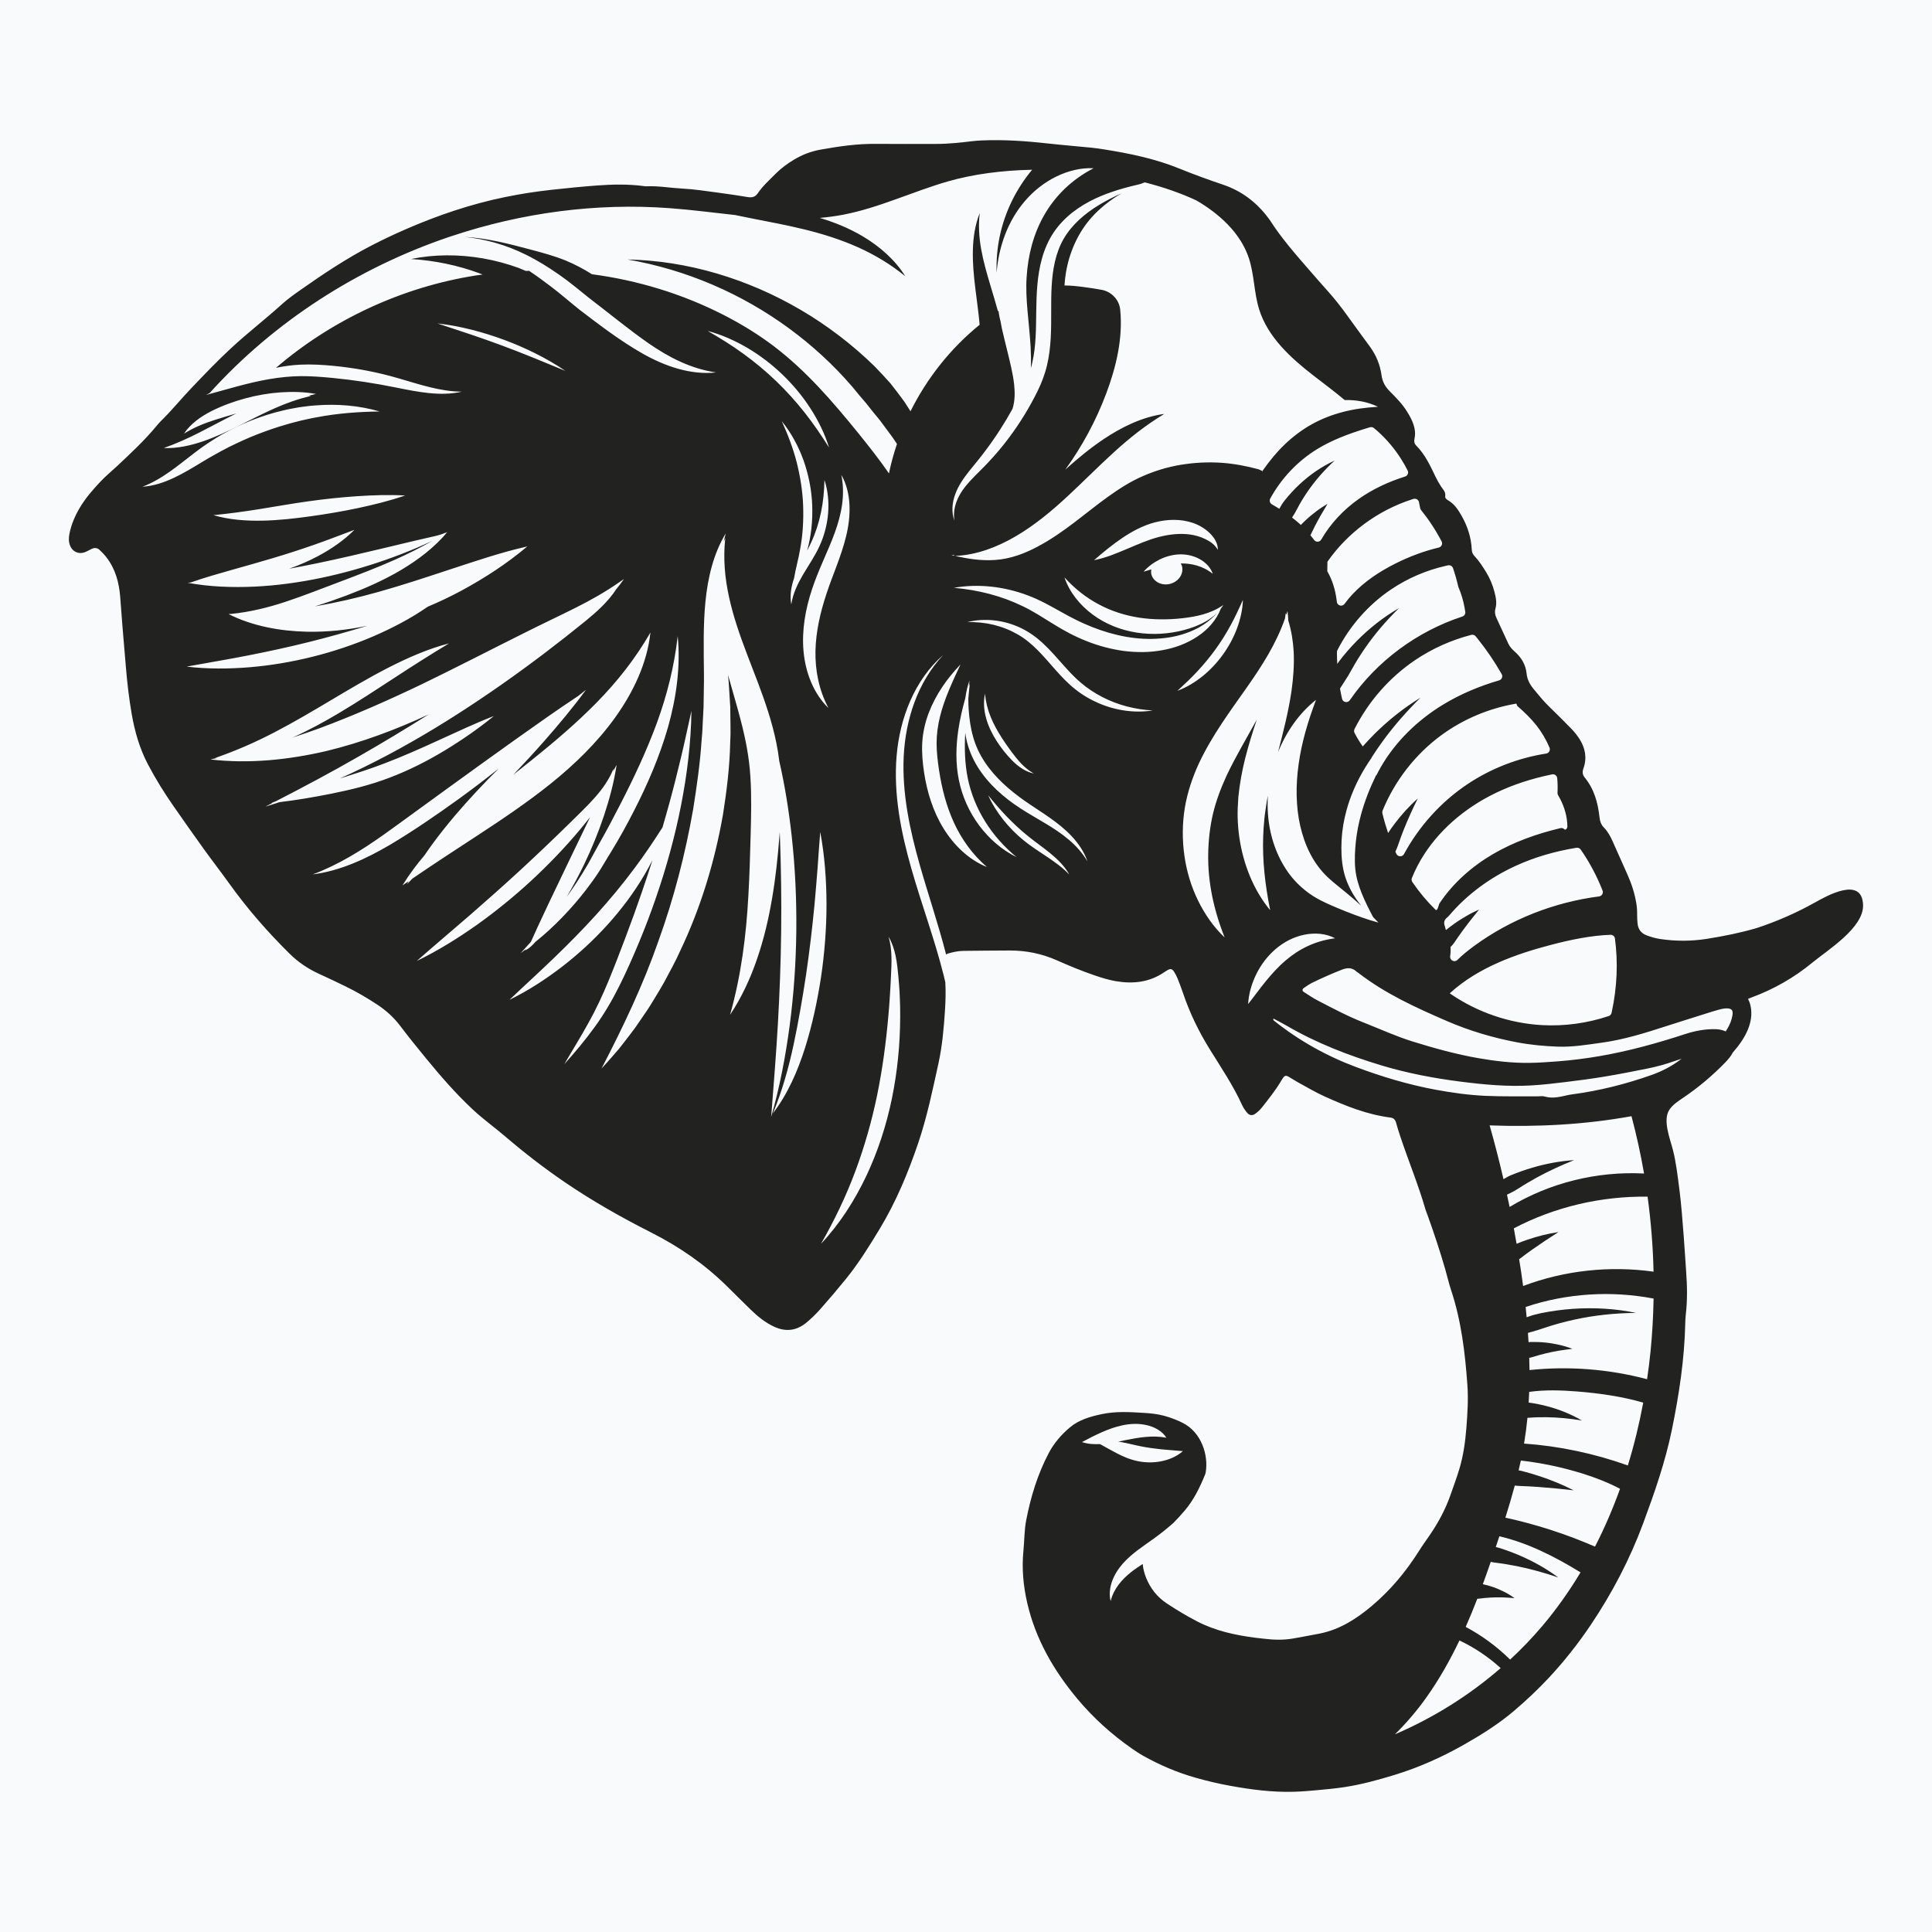 <svg version="1.1" xmlns="http://www.w3.org/2000/svg" xmlns:xlink="http://www.w3.org/1999/xlink" x="0px" y="0px"
	 viewBox="0 0 500 500" style="enable-background:new 0 0 500 500;" xml:space="preserve">
<g id="BACKGROUND">
	<rect style="fill:#F9FAFB;" width="500" height="500"/>
</g>
<g id="OBJECTS">
	<path style="fill:#222220;" d="M469.667,233.587c-4.854,2.712-9.882,4.9-15.084,6.608c-4.2,1.228-8.487,2.086-12.817,2.773
		c-4.05,0.642-8.085,0.647-12.138,0.044c-1.196-0.178-2.326-0.516-3.449-0.93c-1.521-0.561-2.28-1.665-2.397-3.245
		c-0.053-0.715-0.111-1.434-0.094-2.149c0.048-2.017-0.343-3.959-0.87-5.891c-0.464-1.7-1.132-3.319-1.838-4.923
		c-1.188-2.699-2.401-5.388-3.604-8.08c-0.588-1.317-1.259-2.589-2.283-3.624c-0.774-0.783-1.036-1.694-1.156-2.779
		c-0.408-3.693-1.394-7.209-3.802-10.157c-0.643-0.788-0.648-1.5-0.325-2.419c0.939-2.666,0.46-5.201-1.021-7.542
		c-0.592-0.936-1.302-1.82-2.072-2.618c-1.881-1.95-3.811-3.855-5.757-5.742c-1.494-1.448-2.797-3.057-4.111-4.659
		c-0.93-1.134-1.609-2.412-1.754-3.87c-0.234-2.368-1.346-4.209-3.085-5.751c-0.657-0.583-1.267-1.229-1.645-2.035
		c-1.049-2.236-2.078-4.482-3.108-6.727c-0.342-0.746-0.472-1.526-0.243-2.33c0.411-1.442,0.143-2.841-0.215-4.244
		c-0.477-1.868-1.197-3.632-2.214-5.271c-0.883-1.423-1.78-2.837-2.94-4.062c-0.446-0.47-0.717-0.975-0.75-1.685
		c-0.143-3.158-1.094-6.099-2.656-8.832c-0.871-1.525-1.83-2.997-3.411-3.927c-0.408-0.24-0.886-0.577-0.804-1.101
		c0.175-1.113-0.575-1.75-1.094-2.537c-0.524-0.796-0.998-1.632-1.409-2.492c-1.378-2.879-2.71-5.781-5.012-8.086
		c-0.497-0.498-0.591-1.082-0.438-1.761c0.406-1.805-0.082-3.481-0.838-5.095c-0.303-0.647-0.683-1.261-1.056-1.872
		c-1.216-1.991-2.841-3.644-4.477-5.278c-1.167-1.165-1.924-2.449-2.149-4.14c-0.363-2.722-1.394-5.226-3.026-7.461
		c-1.974-2.704-3.965-5.397-5.915-8.118c-1.581-2.205-3.262-4.324-5.073-6.345c-1.595-1.781-3.166-3.583-4.733-5.387
		c-3.608-4.152-7.239-8.285-10.203-12.944c-0.128-0.201-0.287-0.382-0.431-0.573c-3.007-3.99-6.796-6.882-11.567-8.507
		c-3.771-1.285-7.529-2.628-11.215-4.134c-6.323-2.583-12.934-3.961-19.635-5.02c-1.023-0.162-2.047-0.323-3.077-0.426
		c-3.802-0.379-7.612-0.685-11.409-1.107c-5.709-0.635-11.424-1.04-17.171-0.79c-0.795,0.035-1.591,0.089-2.381,0.183
		c-3.164,0.378-6.328,0.726-9.521,0.722c-5.182-0.007-10.365,0.041-15.547-0.015c-4.809-0.053-9.528,0.639-14.238,1.48
		c-2.46,0.439-4.762,1.305-6.902,2.589c-1.714,1.028-3.324,2.207-4.736,3.626c-1.628,1.637-3.362,3.183-4.672,5.111
		c-0.612,0.902-1.441,1.143-2.495,0.973c-2.594-0.417-5.191-0.82-7.796-1.161c-3.078-0.403-6.158-0.892-9.252-1.051
		c-3.101-0.16-6.175-0.732-9.293-0.588c-0.315,0.014-0.635-0.053-0.951-0.093c-3.893-0.49-7.809-0.407-11.695-0.123
		c-3.964,0.289-7.926,0.691-11.883,1.125c-4.047,0.444-8.052,1.066-12.028,1.881c-8.856,1.815-17.374,4.711-25.654,8.306
		c-2.996,1.301-5.954,2.702-8.856,4.2c-6.459,3.333-12.496,7.36-18.433,11.534c-1.629,1.145-3.269,2.304-4.741,3.637
		c-4.253,3.85-8.796,7.355-13.021,11.248c-3.7,3.41-7.157,7.043-10.616,10.669c-2.636,2.764-5.042,5.752-7.789,8.423
		c-0.399,0.388-0.756,0.821-1.112,1.25c-3.112,3.754-6.673,7.066-10.219,10.393c-1.394,1.308-2.89,2.518-4.198,3.906
		c-2.022,2.144-3.97,4.364-5.472,6.927c-1.218,2.079-2.144,4.269-2.623,6.64c-0.209,1.035-0.231,2.06,0.159,3.061
		c0.595,1.527,2.13,2.289,3.678,1.762c0.673-0.229,1.294-0.609,1.94-0.919c0.723-0.346,1.43-0.272,2.003,0.26
		c0.639,0.593,1.249,1.232,1.783,1.92c2.332,3.007,3.276,6.511,3.572,10.233c0.208,2.621,0.392,5.243,0.605,7.863
		c0.272,3.335,0.572,6.667,0.843,10.001c0.342,4.212,0.823,8.405,1.551,12.569c0.787,4.505,2.05,8.875,4.179,12.92
		c1.967,3.736,4.192,7.338,6.613,10.806c2.6,3.726,5.208,7.447,7.862,11.135c2.141,2.975,4.397,5.868,6.53,8.849
		c4.698,6.569,9.99,12.625,15.733,18.287c2.227,2.196,4.817,3.913,7.683,5.209c2.251,1.018,4.479,2.09,6.701,3.17
		c2.871,1.397,5.624,3.005,8.287,4.767c2.278,1.507,4.259,3.311,5.918,5.51c2.159,2.863,4.422,5.649,6.697,8.421
		c3.795,4.623,7.712,9.136,12.097,13.222c2.688,2.504,5.678,4.64,8.462,7.023c4.972,4.257,10.146,8.239,15.56,11.917
		c7.069,4.802,14.488,8.99,22.107,12.849c7.155,3.624,13.71,8.12,19.453,13.751c2.106,2.066,4.184,4.16,6.301,6.214
		c1.837,1.782,3.793,3.391,6.167,4.46c3.013,1.357,5.767,0.953,8.256-1.116c1.283-1.067,2.496-2.243,3.601-3.493
		c2.269-2.567,4.49-5.179,6.647-7.84c3.269-4.033,5.998-8.431,8.682-12.872c4.235-7.005,7.359-14.49,9.978-22.201
		c2.285-6.729,3.719-13.686,5.242-20.613c1.012-4.604,1.416-9.297,1.714-13.986c0.15-2.351,0.21-4.71,0.075-7.067
		c-0.132-0.564-0.255-1.131-0.397-1.694c-2.335-9.341-5.735-18.418-8.412-27.803c-2.662-9.349-4.627-19.175-3.8-29.056
		c0.416-4.919,1.565-9.785,3.543-14.294c1.975-4.498,4.819-8.647,8.501-11.83c-3.322,3.55-5.786,7.775-7.435,12.262
		c-1.655,4.49-2.537,9.232-2.769,13.985c-0.451,9.555,1.586,19.043,4.22,28.288c2.172,7.622,4.768,15.193,6.755,22.968
		c0.159-0.117,0.337-0.218,0.551-0.281c1.303-0.382,2.627-0.662,3.995-0.673c3.986-0.032,7.973-0.093,11.959-0.095
		c4.197-0.003,8.231,0.808,12.084,2.511c3.281,1.449,6.59,2.831,9.993,3.979c1.741,0.587,3.489,1.132,5.3,1.443
		c4.479,0.768,8.739,0.317,12.589-2.333c0.263-0.181,0.532-0.354,0.81-0.508c0.834-0.463,1.227-0.373,1.768,0.493
		c0.336,0.537,0.635,1.109,0.869,1.697c0.502,1.258,0.985,2.525,1.418,3.809c1.716,5.086,4.048,9.872,6.87,14.433
		c2.934,4.743,6.071,9.368,8.391,14.47c0.325,0.715,0.793,1.385,1.296,1.992c0.595,0.718,1.367,0.814,2.129,0.255
		c0.635-0.466,1.242-1.015,1.726-1.633c1.67-2.134,3.375-4.246,4.782-6.572c0.165-0.273,0.32-0.552,0.496-0.818
		c0.605-0.911,0.846-0.987,1.732-0.483c0.762,0.434,1.486,0.934,2.256,1.353c2.311,1.255,4.575,2.618,6.967,3.696
		c5.456,2.459,11.005,4.69,17.013,5.45c0.827,0.104,1.245,0.571,1.458,1.35c0.316,1.152,0.678,2.293,1.053,3.428
		c2.104,6.355,4.689,12.544,6.545,18.986c0.154,0.535,0.389,1.046,0.577,1.571c1.633,4.581,3.182,9.19,4.526,13.865
		c0.529,1.838,0.954,3.709,1.554,5.522c2.629,7.936,3.598,16.151,4.193,24.431c0.269,3.747,0.033,7.481-0.263,11.22
		c-0.284,3.588-0.779,7.133-1.816,10.579c-0.666,2.212-1.476,4.381-2.233,6.565c-1.314,3.792-3.191,7.296-5.46,10.597
		c-0.948,1.38-1.929,2.74-2.822,4.155c-3.341,5.295-7.312,10.044-12.104,14.088c-4.005,3.38-8.334,6.162-13.579,7.199
		c-2.188,0.432-4.385,0.814-6.578,1.221c-2.613,0.485-5.232,0.413-7.855,0.092c-0.712-0.087-1.426-0.15-2.137-0.242
		c-5.243-0.675-10.371-1.786-15.107-4.243c-2.689-1.395-5.283-2.956-7.815-4.628c-2.492-1.645-4.244-3.873-5.346-6.58
		c-0.495-1.217-0.818-2.444-0.902-3.641c-1.031,0.666-2.037,1.336-2.968,2.068c-2.366,1.891-4.499,4.218-5.335,7.523
		c-0.447-1.657-0.218-3.518,0.397-5.194c0.625-1.685,1.616-3.224,2.809-4.562c2.393-2.672,5.327-4.5,7.883-6.349
		c1.767-1.273,3.481-2.64,5.123-4.084c1.024-1.027,1.999-2.102,2.939-3.202c2.339-2.738,3.919-5.984,5.28-9.316
		c0.09-0.219,0.144-0.458,0.183-0.693c0.7-4.22-1.003-10.262-6.055-12.755c-1.505-0.743-3.06-1.336-4.683-1.782
		c-1.783-0.49-3.619-0.66-5.434-0.771c-3.575-0.218-7.17-0.423-10.723,0.329c-2.986,0.632-5.927,1.458-8.3,3.468
		c-2.197,1.86-4.081,4.034-5.439,6.612c-2.885,5.481-4.668,11.334-5.838,17.391c-0.5,2.591-0.45,5.234-0.709,7.843
		c-0.456,4.587-0.052,9.077,0.971,13.526c2.177,9.461,6.925,17.626,13.089,24.972c4.056,4.834,8.746,9.059,13.934,12.691
		c0.978,0.685,1.975,1.354,3.016,1.936c4.259,2.383,8.716,4.288,13.419,5.632c2.993,0.855,6.013,1.566,9.073,2.123
		c5.419,0.987,10.867,1.697,16.389,1.546c2.068-0.057,4.136-0.232,6.197-0.421c2.3-0.21,4.604-0.423,6.886-0.768
		c4.423-0.669,8.731-1.85,13.002-3.153c6.278-1.916,12.247-4.576,17.948-7.806c4.58-2.595,9.049-5.39,13.067-8.817
		c3.152-2.687,6.172-5.518,9.003-8.557c3.978-4.27,7.578-8.833,10.828-13.668c5.536-8.235,10.113-16.97,13.566-26.288
		c2.938-7.928,5.721-15.894,7.424-24.204c1.875-9.15,3.274-18.351,3.469-27.708c0.015-0.716,0.055-1.435,0.138-2.146
		c0.426-3.658,0.364-7.339,0.094-10.982c-0.229-3.094-0.391-6.199-0.638-9.293c-0.324-4.05-0.602-8.103-1.126-12.132
		c-0.442-3.396-0.817-6.803-1.656-10.138c-0.724-2.878-2.745-7.761-0.897-10.47c0.903-1.324,2.299-2.212,3.626-3.111
		c3.893-2.639,7.508-5.685,10.783-9.059c0.749-0.772,1.506-1.663,2.003-2.621c3.156-3.582,5.49-7.766,4.568-12.047
		c-0.15-0.696-0.38-1.287-0.67-1.797c0.3-0.123,0.599-0.246,0.896-0.373c5.759-2.111,11.052-5.132,15.855-9.094
		c3.891-3.209,13.255-8.968,13.037-14.87C481.889,226.618,472.636,231.928,469.667,233.587z M280.012,373.21
		c1.793-0.966,3.413-1.782,5.128-2.545c1.706-0.754,3.501-1.415,5.45-1.819c1.964-0.401,4.06-0.497,6.11-0.037
		c2.023,0.447,4.06,1.512,5.162,3.271c-2.009-0.368-3.706-0.353-5.411-0.199c-1.695,0.163-3.368,0.457-5.075,0.805
		c-0.648,0.131-1.311,0.267-1.983,0.399c0.188,0.028,0.376,0.056,0.559,0.086c1.927,0.333,3.666,0.826,5.339,1.142
		c1.692,0.336,3.404,0.573,5.182,0.76c1.784,0.191,3.61,0.289,5.661,0.478c-1.55,1.368-3.476,2.174-5.473,2.598
		c-2.003,0.421-4.103,0.413-6.127,0.01c-2.052-0.404-3.889-1.209-5.551-2.074c-1.455-0.756-2.805-1.543-4.316-2.355
		C283.131,373.808,281.541,373.723,280.012,373.21z M416.8,241.923c0.572-0.021,1.073,0.403,1.148,0.97
		c0.797,6.018,0.608,12.484-0.871,19.228c-0.085,0.387-0.371,0.709-0.748,0.835c-5.529,1.844-11.401,2.663-17.222,2.345
		c-8.434-0.46-16.717-3.3-23.686-8.067c-0.074-0.05-0.146-0.103-0.219-0.154c0.083-0.076,0.161-0.157,0.245-0.233
		c7.16-6.462,16.767-9.94,26.206-12.385C406.609,243.178,411.706,242.112,416.8,241.923z M407.984,219.403
		c0.426-0.069,0.859,0.112,1.105,0.466c2.213,3.186,4.139,6.749,5.659,10.621c0.264,0.673-0.192,1.406-0.909,1.499
		c-11.582,1.504-22.801,5.872-32.241,12.757c-1.55,1.13-3.065,2.34-4.431,3.685c-0.728,0.716-2.017,0.133-1.861-0.993
		c0.108-0.777,0.16-1.561,0.075-2.331c0.391-0.37,0.738-0.776,1.034-1.231c0.635-0.965,1.314-1.903,1.997-2.852
		c0.698-0.934,1.385-1.898,2.127-2.823l2.249-2.812c-1.111,0.49-2.204,1.033-3.251,1.65c-1.046,0.618-2.1,1.251-3.093,1.965
		c-0.77,0.534-1.511,1.111-2.243,1.699c-0.17-0.591-0.298-1.039-0.389-1.365c-0.186-0.66,0.045-1.361,0.583-1.786
		c0.222-0.176,0.435-0.367,0.574-0.532c4.667-5.537,10.702-9.93,17.305-12.949C397.262,221.791,402.566,220.281,407.984,219.403z
		 M403.003,201.375c0.118,1.264,0.146,2.536,0.077,3.804c-0.012,0.214,0.04,0.425,0.149,0.61c0.186,0.314,0.364,0.632,0.533,0.957
		c1.148,2.208,1.858,4.695,1.872,7.167c0.003,0.488-0.507,0.977-0.725,0.741c-0.275-0.298-0.693-0.422-1.088-0.329
		c-6.112,1.455-12.065,3.567-17.476,6.734c-5.448,3.189-10.327,7.504-13.811,12.737c-0.195,0.293-0.5,2.15-1.025,1.639
		c-2.234-2.176-4.237-4.582-5.995-7.167c-0.211-0.31-0.254-0.711-0.113-1.058c0.435-1.073,0.918-2.126,1.455-3.152
		c4.076-7.796,10.894-13.976,18.684-18.061c4.405-2.31,9.115-3.958,13.958-5.109c0.723-0.172,1.448-0.332,2.176-0.482
		C402.312,200.273,402.942,200.725,403.003,201.375z M392.035,182.16c0.131-0.023,0.263-0.049,0.394-0.071
		c0.086,0.203,0.162,0.411,0.246,0.615c1.794,1.549,3.501,3.187,4.966,5.045c1.376,1.746,2.501,3.679,3.369,5.724
		c0.287,0.677-0.139,1.433-0.865,1.547c-7.274,1.144-14.305,3.857-20.422,7.959c-6.813,4.567-12.46,10.835-16.363,18.046
		c-0.437,0.807-1.604,0.761-1.991-0.071c-0.087-0.188-0.164-0.381-0.249-0.571c0.25-0.499,0.509-1.07,0.699-1.666
		c0.449-1.357,0.959-2.698,1.485-4.044c1.071-2.683,2.282-5.346,3.612-8.016c-2.233,1.979-4.259,4.213-6.068,6.63
		c-0.564,0.744-1.093,1.514-1.611,2.295c-0.567-1.68-1.065-3.381-1.479-5.103c-0.056-0.233-0.038-0.48,0.053-0.702
		c3.16-7.719,8.463-14.559,15.186-19.499C378.607,186.157,385.184,183.382,392.035,182.16z M374.162,146.439
		c0.197-0.045,0.395-0.089,0.593-0.131c0.548-0.117,1.106,0.201,1.287,0.732c0.531,1.563,0.984,3.152,1.352,4.761
		c0.012,0.053,0.029,0.105,0.05,0.155c0.708,1.655,1.236,3.386,1.56,5.156c0.074,0.402,0.139,0.807,0.205,1.212
		c0.088,0.543-0.23,1.063-0.754,1.234c-11.695,3.829-22.143,11.529-29.129,21.66c-0.548,0.795-1.782,0.568-2.003-0.372
		c-0.208-0.882-0.379-1.772-0.534-2.666c0.145-0.2,0.28-0.405,0.404-0.616l0.89-1.393c0.613-0.915,1.177-1.854,1.7-2.826
		c1.066-1.932,2.238-3.816,3.51-5.647c2.534-3.672,5.486-7.1,8.761-10.307c-3.983,2.277-7.648,5.179-10.934,8.498
		c-1.639,1.665-3.178,3.441-4.606,5.313c-0.154,0.201-0.287,0.417-0.433,0.624c-0.053-1.012-0.079-2.026-0.083-3.039
		c-0.001-0.185,0.043-0.369,0.127-0.534c3.216-6.29,8.029-11.763,13.888-15.713C364.296,149.651,369.125,147.586,374.162,146.439z
		 M365.394,129.247c0.139-0.045,0.279-0.088,0.419-0.13c0.615-0.183,1.273,0.187,1.412,0.814c0.115,0.518,0.218,1.038,0.309,1.561
		c0.031,0.177,0.105,0.342,0.218,0.482c2.042,2.532,3.836,5.264,5.341,8.149c0.336,0.644-0.048,1.42-0.754,1.588
		c-3.885,0.923-7.664,2.353-11.232,4.147c-4.088,2.055-7.974,4.614-11.099,7.957c-0.731,0.782-1.417,1.611-2.049,2.478
		c-0.594,0.816-1.876,0.45-1.988-0.553c-0.02-0.179-0.041-0.358-0.065-0.537c-0.336-2.555-1.094-5.13-2.395-7.335
		c-0.002-0.004-0.005-0.009-0.008-0.013c0.011-0.811,0.023-1.663,0.034-2.474C348.795,137.82,356.631,132.078,365.394,129.247z
		 M362.619,118.808c0.609,0.962,1.172,1.954,1.685,2.971c0.309,0.611-0.03,1.346-0.683,1.552c-4.236,1.332-8.285,3.202-11.913,5.751
		c-3.949,2.774-7.369,6.389-9.771,10.557c-0.405,0.703-1.389,0.738-1.861,0.079c-0.293-0.41-0.622-0.793-0.942-1.184
		c0.357-0.766,0.733-1.525,1.119-2.29c0.513-0.966,1.015-1.96,1.582-2.921c0.565-0.962,1.133-1.943,1.733-2.922
		c-0.995,0.572-1.966,1.201-2.88,1.902c-0.913,0.702-1.829,1.424-2.672,2.224c-0.468,0.427-0.917,0.875-1.357,1.332
		c-0.122-0.12-0.244-0.241-0.371-0.354c-0.613-0.549-1.252-1.065-1.903-1.564c0.474-0.703,0.901-1.428,1.285-2.188
		c0.791-1.539,1.704-3.023,2.691-4.477c1.991-2.894,4.347-5.604,7.043-8.08c-3.329,1.529-6.438,3.658-9.176,6.236
		c-1.378,1.283-2.646,2.693-3.832,4.184c-0.503,0.639-0.929,1.331-1.302,2.052c-0.63-0.393-1.269-0.773-1.915-1.141
		c-0.525-0.299-0.733-0.963-0.443-1.494c2.846-5.205,7.047-9.669,12.101-12.779c3.841-2.364,8.109-3.944,12.413-5.291
		c0.426-0.133,0.856-0.262,1.289-0.387c0.346-0.1,0.726-0.031,1.009,0.192c0.348,0.275,0.688,0.561,1.018,0.857
		C358.904,113.725,360.939,116.154,362.619,118.808z M55.746,108.625c-2.809,0.907-5.52,1.96-8.134,3.609
		c1.714-2.611,4.434-4.484,7.193-5.882c2.786-1.387,5.678-2.44,8.66-3.25c2.977-0.807,6.029-1.336,9.101-1.559
		c3.072-0.211,6.166-0.146,9.211,0.407c-0.624,0.157-1.244,0.304-1.863,0.45c0.192,0.023,0.386,0.038,0.577,0.068
		c-3.363,0.774-6.471,1.889-9.498,3.24c-3.027,1.343-5.98,2.881-9.005,4.385c-3.023,1.501-6.124,2.98-9.402,4.104
		c-3.266,1.112-6.738,1.901-10.203,1.754c3.253-1.15,6.27-2.517,9.247-4.03c2.976-1.504,5.914-3.123,8.963-4.636
		c0.198-0.098,0.401-0.191,0.6-0.288C59.368,107.517,57.546,108.054,55.746,108.625z M36.869,125.965
		c5.219-1.989,9.231-5.546,13.641-8.898c2.201-1.695,4.584-3.256,7.019-4.673c2.472-1.361,5.01-2.621,7.648-3.64
		c2.636-1.017,5.33-1.904,8.089-2.525c1.368-0.355,2.769-0.568,4.155-0.827c1.403-0.173,2.794-0.406,4.205-0.478
		c5.615-0.45,11.308,0.013,16.648,1.565c-5.56,0.082-10.961,0.477-16.25,1.495c-1.326,0.212-2.63,0.551-3.94,0.817
		c-1.296,0.349-2.604,0.629-3.882,1.031c-2.578,0.713-5.099,1.611-7.592,2.57c-2.495,0.961-4.918,2.094-7.326,3.267
		c-2.382,1.235-4.716,2.516-7.045,3.941c-2.338,1.414-4.73,2.875-7.284,4.077C42.404,124.875,39.657,125.799,36.869,125.965z
		 M104.848,128.234c-4.011,1.383-8.076,2.372-12.157,3.249c-4.083,0.863-8.189,1.561-12.312,2.133
		c-4.115,0.566-8.289,1.052-12.526,1.133c-4.223,0.07-8.529-0.222-12.607-1.427c4.217-0.418,8.269-0.969,12.334-1.635
		c4.059-0.654,8.126-1.379,12.258-1.953c4.123-0.575,8.264-1.024,12.427-1.308C96.431,128.156,100.612,127.998,104.848,128.234z
		 M48.299,172.516c5.385-0.987,10.698-1.858,15.967-2.899c5.269-1.029,10.492-2.168,15.679-3.462
		c5.082-1.265,10.126-2.681,15.157-4.21c-5.138,1.085-10.405,1.653-15.679,1.544c-7.006-0.161-14.084-1.455-20.311-4.579
		c0.197-0.002,0.387-0.012,0.584-0.015c4.982-0.494,9.684-1.652,14.304-3.186c4.762-1.582,9.479-3.473,14.257-5.258
		c4.753-1.802,9.471-3.594,14.07-5.651c3.258-1.449,6.437-3.052,9.576-4.832c-0.044,0.02-0.088,0.043-0.132,0.063
		c-1.309,0.604-2.625,1.194-3.951,1.76c-2.655,1.121-5.343,2.165-8.066,3.116c-5.444,1.906-11.018,3.474-16.684,4.659
		c-5.665,1.182-11.426,1.979-17.218,2.251c-5.788,0.26-11.614,0.052-17.308-0.992c0.285-0.03,0.567-0.061,0.851-0.091
		c3.567-1.268,7.132-2.253,10.666-3.264c3.578-1.011,7.13-1.998,10.651-3.054c3.522-1.056,7.01-2.178,10.488-3.396
		c3.487-1.209,6.932-2.555,10.521-3.898c-2.708,2.723-5.906,4.899-9.273,6.721c-2.448,1.314-5.003,2.417-7.616,3.344
		c2.484-0.457,4.963-0.94,7.438-1.456c5.547-1.154,11.072-2.449,16.616-3.772l8.337-1.988l4.196-0.966
		c1.401-0.32,2.781-0.588,4.074-1.251c-0.123,0.119-0.263,0.218-0.394,0.328c0.23-0.141,0.461-0.271,0.69-0.414
		c-3.325,3.997-7.565,7.211-12.044,9.874c-4.498,2.664-9.283,4.75-14.105,6.577c-2.689,1.001-5.405,1.966-8.171,2.815
		c5.603-0.968,11.125-2.242,16.603-3.784c6.281-1.765,12.522-3.845,18.863-5.939c6.351-2.071,12.754-4.264,19.531-5.798
		c-5.308,4.474-11.043,8.195-17.088,11.466c-2.808,1.507-5.699,2.886-8.659,4.128c-4.455,3.082-9.273,5.592-14.247,7.734
		c-5.036,2.156-10.258,3.889-15.578,5.219c-5.321,1.328-10.744,2.253-16.203,2.715C59.234,173.124,53.739,173.172,48.299,172.516z
		 M121.626,86.493l-8.397-2.784c2.951,0.313,5.866,0.886,8.744,1.604c2.877,0.722,5.713,1.61,8.496,2.642
		c2.782,1.032,5.512,2.209,8.163,3.538c2.649,1.333,5.232,2.801,7.672,4.49l-8.181-3.366c-2.722-1.104-5.452-2.172-8.2-3.192
		C127.175,88.404,124.409,87.433,121.626,86.493z M72.337,207.596c-1.218,0.402-2.44,0.792-3.669,1.159
		c0.618-0.313,1.229-0.632,1.845-0.947c-0.103,0.01-0.204,0.026-0.307,0.036c0.405-0.176,0.815-0.335,1.222-0.506
		c7.232-3.709,14.359-7.512,21.359-11.536c6.131-3.511,12.175-7.16,18.161-10.911c-8.489,3.947-17.344,7.268-26.513,9.481
		c-9.821,2.283-20.025,3.334-29.972,2.176c0.613-0.133,1.219-0.273,1.829-0.41c-0.226,0.014-0.451,0.038-0.678,0.048
		c5.394-1.859,10.489-4.095,15.428-6.67c4.94-2.564,9.737-5.405,14.565-8.276c4.827-2.868,9.688-5.77,14.752-8.372
		c5.06-2.586,10.322-4.932,15.858-6.36c-4.888,2.94-9.604,5.945-14.309,9.028c-4.705,3.071-9.415,6.172-14.299,9.073
		c-3.827,2.27-7.769,4.419-11.871,6.258c2.327-0.753,4.636-1.547,6.93-2.386c9.075-3.376,17.914-7.289,26.679-11.491
		c8.751-4.239,17.433-8.74,26.251-13.132c4.395-2.228,8.89-4.319,13.239-6.5c4.059-2.029,7.988-4.249,11.779-6.913
		c0.026-0.035,0.055-0.066,0.08-0.102c-0.012,0.025-0.027,0.048-0.039,0.073c0.274-0.193,0.553-0.368,0.825-0.566
		c-0.624,0.916-1.301,1.795-2.01,2.65c-2.06,3.184-4.999,5.809-7.897,8.182c-3.56,2.895-7.159,5.72-10.811,8.49
		c-7.306,5.532-14.814,10.814-22.553,15.761c-7.734,4.95-15.718,9.542-23.976,13.592c-2.067,1.012-4.151,1.993-6.251,2.938
		c3.885-1.224,7.727-2.428,11.459-3.87c4.749-1.801,9.414-3.886,14.099-6.028c4.692-2.129,9.379-4.365,14.277-6.258
		c-4.07,3.313-8.357,6.278-12.838,8.988c-4.483,2.699-9.196,5.086-14.146,6.962c-4.958,1.908-10.097,3.148-15.187,4.168
		C81.248,206.294,76.825,207.067,72.337,207.596z M105.318,228.841c0.141-0.266,0.29-0.527,0.434-0.791
		c-0.531,0.364-1.057,0.717-1.59,1.085c1.671-2.744,3.595-5.31,5.668-7.748c1.603-2.359,3.312-4.646,5.084-6.873
		c3.582-4.499,7.443-8.75,11.419-12.857c0.907-0.936,1.839-1.843,2.756-2.766c-3.398,2.698-6.849,5.327-10.361,7.875
		c-5.783,4.156-11.611,8.18-17.775,11.855c-6.155,3.614-12.889,6.768-20.017,7.668c6.693-2.502,12.617-6.215,18.346-10.262
		c5.711-4.078,11.415-8.316,17.147-12.435c5.725-4.146,11.453-8.287,17.221-12.392c5.286-3.753,10.579-7.505,16.02-11.109
		c0.657-0.524,1.308-1.055,1.977-1.568c-3.398,4.656-7.086,9.028-10.853,13.323c-2.591,2.945-5.261,5.817-7.955,8.66
		c1.604-1.274,3.202-2.543,4.785-3.814c5.911-4.743,11.625-9.598,16.854-14.941c5.242-5.346,9.898-11.209,13.851-18.059
		c-0.834,7.918-4.458,15.481-9.129,21.997c-4.706,6.554-10.518,12.166-16.669,17.115c-6.156,4.941-12.612,9.259-19.045,13.471
		c-5.61,3.651-11.152,7.282-16.771,11.115C106.248,227.876,105.789,228.357,105.318,228.841z M123.411,239.358
		c-4.945,3.489-10.093,6.693-15.545,9.34c4.54-4.014,9.133-7.846,13.639-11.767c4.501-3.923,8.956-7.87,13.332-11.905
		c4.369-4.043,8.677-8.151,12.938-12.333c2.119-2.11,4.297-4.15,6.23-6.352c1.944-2.199,3.65-4.604,4.778-7.426
		c-0.022,0.227-0.06,0.451-0.093,0.677c0.295-0.548,0.584-1.098,0.889-1.645c-0.668,4.508-1.856,8.885-3.279,13.178
		c-1.436,4.289-3.159,8.479-5.118,12.555c-1.393,2.894-2.909,5.729-4.547,8.493c0.875-1.23,1.733-2.471,2.558-3.732
		c1.046-1.615,2.073-3.234,3.028-4.905l2.788-5.081c1.906-3.344,3.717-6.792,5.489-10.234c3.546-6.885,6.826-13.866,9.489-21.087
		c2.642-7.229,4.527-14.721,5.403-22.526c0.768,7.83-0.337,15.845-2.476,23.469c-2.178,7.633-5.332,14.939-8.929,21.934
		c-1.8,3.501-3.677,6.938-5.755,10.311l-3.076,5.057c-1.073,1.664-2.247,3.274-3.447,4.852c-3.869,5.014-8.276,9.604-13.165,13.554
		c-0.743,0.863-1.606,1.71-2.648,2.172c0.111-0.115,0.204-0.238,0.304-0.358c-0.478,0.355-0.952,0.715-1.439,1.057
		c0.885-0.953,1.752-1.916,2.61-2.884c0.1-0.2,0.199-0.4,0.293-0.604l1.381-3.068c0.941-2.038,1.882-4.066,2.844-6.078l5.762-12.039
		l5.065-10.511c-0.877,1.125-1.78,2.22-2.68,3.31c-3.885,4.641-8.098,9.009-12.538,13.126
		C133.044,232.013,128.339,235.845,123.411,239.358z M146.051,275.403c2.059-3.562,4.234-7.037,6.194-10.593
		c1.985-3.543,3.68-7.18,5.227-10.924c1.542-3.738,3.002-7.552,4.437-11.353c1.438-3.803,2.823-7.623,4.141-11.464
		c0.972-2.805,1.897-5.626,2.799-8.454c-0.633,1.249-1.303,2.48-2.008,3.69c-2.722,4.652-5.976,8.991-9.586,12.986
		c-3.612,3.995-7.583,7.65-11.83,10.921c-4.254,3.261-8.754,6.19-13.571,8.542c3.875-3.699,7.786-7.229,11.557-10.88
		c3.776-3.64,7.444-7.351,10.937-11.212c3.494-3.859,6.809-7.867,9.927-12.052c2.518-3.365,4.87-6.861,7.171-10.463
		c0.618-2.113,1.221-4.231,1.802-6.356c1.083-3.92,2.055-7.872,3.013-11.838c0.948-3.97,1.786-7.968,2.681-11.986
		c-0.105,8.225-1.113,16.436-2.7,24.525c-1.599,8.089-3.794,16.063-6.488,23.854c-1.335,3.9-2.802,7.753-4.384,11.556
		c-1.582,3.806-3.241,7.561-5.093,11.27c-1.844,3.703-3.967,7.326-6.406,10.672C151.44,269.195,148.802,272.346,146.051,275.403z
		 M201.858,216.886c-0.018-0.524-0.043-1.049-0.063-1.573c-0.033,0.454-0.065,0.909-0.1,1.362
		c-0.422,5.283-0.974,10.593-1.889,15.879c-0.892,5.283-2.133,10.543-3.885,15.635c-1.733,5.088-4.027,10.007-6.976,14.439
		c2.872-10.247,4.169-20.442,4.73-30.779c0.308-5.159,0.437-10.348,0.586-15.563c0.139-5.221,0.266-10.335-0.064-15.306
		c-0.297-4.961-1.237-9.747-2.532-14.703c-0.991-3.814-2.16-7.672-3.255-11.619l0.134,1.353l0.158,2.311l0.286,4.632l0.061,4.64
		c0.005,0.774,0.021,1.549,0.011,2.323l-0.085,2.32c-0.133,6.197-0.888,12.363-1.853,18.481
		c-2.128,12.206-5.758,24.167-11.066,35.321c-1.256,2.817-2.764,5.517-4.212,8.23c-0.74,1.349-1.567,2.653-2.352,3.974
		c-0.792,1.318-1.587,2.63-2.47,3.891l-2.602,3.796c-0.912,1.234-1.848,2.45-2.788,3.658l-1.411,1.807l-1.498,1.741
		c-1.011,1.149-2.018,2.296-3.056,3.412c5.629-10.833,10.764-21.632,14.687-32.87c4.044-11.174,7.006-22.648,9.041-34.275
		c0.919-5.827,1.771-11.676,2.161-17.574l0.189-2.209l0.11-2.213l0.225-4.433c0.01-2.961,0.146-5.91,0.098-8.904
		c-0.052-5.987-0.218-12.153,0.388-18.342c0.609-6.152,2.061-12.437,5.264-17.682c-0.197,0.724-0.372,1.449-0.529,2.174
		c0.134-0.321,0.256-0.647,0.402-0.963c-0.591,5.299-0.103,10.433,1.006,15.41c1.094,4.987,2.782,9.8,4.622,14.638
		c1.839,4.846,3.831,9.737,5.47,14.908c0.817,2.584,1.544,5.236,2.101,7.961c0.329,1.587,0.583,3.2,0.78,4.815
		c1.481,6.482,2.515,13.064,3.243,19.678c0.875,8.066,1.247,16.191,1.16,24.31c-0.09,8.118-0.641,16.233-1.695,24.278
		c-1.066,8.041-2.576,16.026-4.812,23.821c0.616-8.082,1.289-16.093,1.74-24.111c0.462-8.014,0.759-16.021,0.849-24.032
		C202.258,232.92,202.141,224.908,201.858,216.886z M217.734,122.9c1.341,2.304,1.974,5.042,2.108,7.765
		c0.133,2.734-0.228,5.486-0.872,8.122c-1.286,5.294-3.527,10.1-5.09,14.916c-1.6,4.828-2.733,9.763-2.839,14.766
		c-0.093,4.995,0.87,10.067,3.353,14.76c-3.851-3.725-5.938-9.191-6.437-14.638c-0.504-5.503,0.505-11.015,2.201-16.118
		c1.696-5.158,4.137-9.802,5.866-14.568C217.749,133.169,218.81,128.12,217.734,122.9z M207.854,130.925
		c-0.13-3.755-0.727-7.485-1.635-11.153c-0.933-3.668-2.285-7.234-3.898-10.771c2.449,3.02,4.343,6.521,5.668,10.23
		c1.292,3.72,2.078,7.645,2.214,11.602c0.133,3.931-0.253,7.898-1.323,11.677c0.379-0.728,0.747-1.455,1.078-2.185
		c1.131-2.469,1.968-5.075,2.525-7.766c0.564-2.695,0.82-5.467,0.882-8.338c0.91,2.731,1.178,5.683,0.951,8.596
		c-0.233,2.917-0.99,5.809-2.221,8.488c-1.233,2.69-2.869,5.026-4.268,7.408c-1.399,2.378-2.609,4.85-3.039,7.696
		c-0.444-2.252-0.03-4.602,0.722-6.79c0.419-2.541,1.155-5.027,1.556-7.46C207.767,138.448,207.981,134.676,207.854,130.925z
		 M208.219,106.746c-2.271-2.874-4.721-5.583-7.348-8.109s-5.434-4.865-8.396-7.02c-2.961-2.162-6.087-4.109-9.338-5.972
		c3.626,0.962,7.096,2.513,10.35,4.429c3.252,1.924,6.28,4.243,9.012,6.867c2.733,2.623,5.172,5.555,7.226,8.728
		c2.046,3.174,3.735,6.58,4.839,10.166C212.569,112.663,210.497,109.617,208.219,106.746z M208.34,271.207
		c-1.907,5.999-4.475,11.926-8.311,16.921c2.402-5.796,4.052-11.7,5.339-17.711c1.282-6.01,2.321-12.1,3.245-18.18
		c0.898-6.091,1.617-12.205,2.202-18.355c0.279-3.076,0.534-6.159,0.774-9.255c0.23-3.096,0.421-6.202,0.686-9.333
		c1.158,6.17,1.603,12.45,1.623,18.73c-0.003,6.282-0.488,12.567-1.407,18.788C211.538,259.032,210.233,265.182,208.34,271.207z
		 M232.494,252.664c0.145,1.749,0.315,3.501,0.363,5.258c0.081,1.757,0.137,3.517,0.109,5.277
		c-0.022,7.043-0.715,14.109-2.131,21.047c-1.43,6.931-3.625,13.731-6.657,20.134c-3.038,6.39-6.896,12.416-11.71,17.523
		c3.487-6.084,6.473-12.298,8.869-18.728c2.401-6.422,4.273-13.014,5.66-19.723c1.374-6.711,2.294-13.522,2.897-20.391
		c0.172-1.717,0.281-3.439,0.394-5.164c0.144-1.725,0.188-3.454,0.29-5.187c0.173-3.47,0.378-6.898-0.615-10.28
		C231.768,245.496,232.179,249.219,232.494,252.664z M235.639,106.438l-1.555-2.433c-1.191-1.625-2.406-3.239-3.661-4.818
		c-1.344-1.504-2.724-2.976-4.123-4.422c-5.765-5.632-12.186-10.518-19.055-14.554c-13.728-8.057-29.322-12.757-44.864-13.057
		c15.299,2.636,29.619,8.891,41.765,17.789c6.076,4.445,11.616,9.547,16.462,15.183c1.167,1.448,2.352,2.872,3.574,4.263
		c1.13,1.466,2.299,2.9,3.491,4.321l3.312,4.469c0.369,0.58,0.754,1.15,1.151,1.714c-0.84,2.499-1.548,5.042-2.076,7.626
		c-2.474-3.584-5.188-7.034-7.925-10.409c-6.585-8.12-13.471-16.128-21.835-22.487c-4.135-3.144-8.601-5.86-13.245-8.224
		c-10.55-5.371-22.067-8.871-33.85-10.426c-2.17-1.36-4.428-2.574-6.797-3.542c-2.916-1.193-5.971-2.008-9.015-2.82
		c-5.606-1.495-11.329-2.995-17.084-3.295c5.447,0.57,10.857,2.131,15.835,4.622c3.006,1.475,5.841,3.253,8.558,5.154
		c2.74,1.897,5.214,3.998,7.778,6.044c5.123,3.911,10.164,8.083,15.385,11.725c5.226,3.608,10.939,6.587,17.463,7.524
		c-3.271,0.378-6.656-0.051-9.875-0.96c-3.229-0.911-6.314-2.314-9.213-3.953c-5.804-3.321-10.975-7.288-16.207-11.274
		c-2.529-2.015-4.988-4.184-7.532-6.103c-1.826-1.394-3.678-2.743-5.581-4.007c-0.279,0.006-0.558,0.023-0.837,0.032
		c-0.601-0.268-1.205-0.529-1.818-0.766c-3.02-1.099-6.116-1.928-9.242-2.478c-6.249-1.088-12.629-1.081-18.672,0.158
		c6.15,0.384,12.095,1.618,17.655,3.668c0.3,0.11,0.595,0.232,0.893,0.347c-0.594,0.082-1.19,0.155-1.783,0.248
		c-19.063,3.003-37.17,11.437-51.683,23.894c2.055-0.423,4.149-0.714,6.266-0.814c2.919-0.139,5.8,0.039,8.637,0.309
		c5.686,0.547,11.334,1.624,16.798,3.22c5.436,1.57,10.675,3.404,16.376,3.459c-2.772,0.652-5.701,0.645-8.55,0.357
		c-2.858-0.29-5.659-0.866-8.411-1.418c-5.482-1.116-10.976-1.962-16.515-2.498c-2.773-0.266-5.529-0.484-8.249-0.459
		c-2.716,0.023-5.44,0.322-8.16,0.782c-5.445,0.939-10.827,2.615-16.305,4.093c0.305-0.164,0.613-0.322,0.919-0.483
		c16.712-18.529,38.371-32.417,62.002-40.423c0.244-0.083,0.49-0.158,0.735-0.239c18.079-6.022,37.287-8.615,56.301-7.206
		c5.638,0.418,11.298,1.162,16.95,1.778c1.319,0.278,2.638,0.547,3.954,0.804c4.801,0.948,9.564,1.821,14.217,2.973
		c4.651,1.15,9.185,2.587,13.542,4.52c4.354,1.94,8.47,4.399,12.335,7.528c-2.637-4.24-6.577-7.663-10.908-10.264
		c-3.512-2.094-7.319-3.658-11.213-4.817c2.017-0.175,4.03-0.436,6.034-0.82c9.33-1.788,18.007-5.998,27.136-8.625
		c6.496-1.869,14.007-2.86,21.793-3.016c-4.145,4.959-7.073,10.939-8.395,17.269c-0.643,3.079-0.903,6.234-0.793,9.377
		c0.509-6.655,2.859-13.367,7.313-18.539c2.273-2.657,5.045-4.84,8.109-6.339c3.056-1.49,6.411-2.337,9.671-2.155
		c-5.76,2.958-9.966,7.223-12.779,12.111c-2.795,4.873-4.199,10.4-4.55,16.041c-0.396,5.585,0.64,11.544,1.027,18.018
		c0.094,1.826,0.149,3.683,0.063,5.568c0.154-0.534,0.294-1.07,0.412-1.614c0.457-2.056,0.689-4.192,0.815-6.37
		c0.256-4.356,0.043-8.886,0.457-13.538c0.404-4.605,1.458-9.465,4.189-13.556c2.725-4.074,6.717-6.912,10.89-8.858
		c3.77-1.743,7.705-2.828,11.655-3.743c0.35-0.14,0.701-0.279,1.055-0.408c4.827,1.232,9.371,2.801,13.412,4.699
		c5.915,3.467,11.368,8.387,13.529,14.893c1.418,4.269,1.322,8.916,2.65,13.214c2.231,7.22,8.17,12.618,14.144,17.245
		c2.67,2.068,5.42,4.105,8.013,6.286c2.993-0.069,5.987,0.456,8.619,1.746c-3.214,0.188-6.207,0.583-9.075,1.336
		c-2.861,0.745-5.577,1.807-8.093,3.21c-2.516,1.405-4.845,3.161-6.979,5.207c-2.051,1.957-3.878,4.193-5.643,6.692
		c0.023,0.016,0.047,0.03,0.07,0.046c-0.029-0.008-0.058-0.015-0.086-0.023c-0.001,0-0.001,0.001-0.001,0.001
		c-0.022,0.057-0.049,0.111-0.071,0.169c-0.013-0.006-0.026-0.011-0.039-0.018c-0.039,0.056-0.08,0.108-0.119,0.165
		c0.007-0.069,0.021-0.137,0.028-0.206c-0.299-0.144-0.605-0.273-0.907-0.409c-3.182-0.862-6.357-1.448-9.529-1.675
		c-3.568-0.248-7.114-0.051-10.559,0.511c-3.448,0.561-6.779,1.593-9.92,2.966c-3.135,1.36-6.061,3.24-8.949,5.304
		c-5.757,4.135-11.325,9.255-18.166,12.886c-3.362,1.806-7.182,3.25-11.119,3.485c-3.559,0.231-6.963-0.294-10.275-1.06
		c5.46-0.195,10.832-2.251,15.567-5.007c4.993-2.909,9.4-6.594,13.505-10.401c4.095-3.805,7.942-7.707,11.96-11.364
		c4.019-3.671,8.227-7.038,13.091-9.968c-5.668,0.754-11.016,3.394-15.748,6.562c-3.535,2.373-6.772,5.074-9.866,7.85
		c4.375-6.039,7.951-12.681,10.57-19.646c2.606-6.931,4.368-14.346,3.641-21.714c-0.001-0.015-0.003-0.029-0.004-0.044
		c-0.26-2.597-2.284-4.672-4.852-5.137c-1.522-0.276-3.048-0.507-4.563-0.706c-1.659-0.218-3.33-0.403-5-0.412
		c0.071-1.084,0.179-2.166,0.356-3.24c0.873-5.295,3.114-10.407,6.692-14.407c1.045-1.168,2.198-2.238,3.414-3.226
		c1.363-1.106,2.813-2.102,4.325-2.992c-2.012,0.916-3.978,1.893-5.835,3.022c-3.75,2.263-7.103,5.184-9.181,8.792
		c-2.082,3.605-2.844,7.87-3.092,12.202c-0.261,4.342,0.014,8.841-0.248,13.485c-0.134,2.319-0.4,4.678-0.955,7.016
		c-0.546,2.349-1.436,4.623-2.458,6.71c-2.046,4.157-4.448,8.085-7.19,11.775c-2.701,3.691-5.875,7.114-9.081,10.225
		c-1.551,1.579-3.025,3.21-4.034,5.13c-0.999,1.91-1.588,4.128-1.184,6.372c-0.841-2.13-0.613-4.62,0.183-6.81
		c0.801-2.227,2.175-4.173,3.589-5.967c1.439-1.792,2.861-3.472,4.187-5.26c1.336-1.773,2.605-3.591,3.805-5.45
		c1.15-1.777,2.234-3.599,3.257-5.45c0.657-2.107,0.634-4.264,0.412-6.376c-0.331-2.881-1.095-5.835-1.817-8.818
		c-0.456-1.845-0.926-3.722-1.357-5.646c-0.107-0.616-0.215-1.231-0.349-1.841c-0.056-0.235-0.119-0.463-0.177-0.696
		c-0.07-0.364-0.146-0.723-0.211-1.092c-0.051-0.29-0.088-0.59-0.135-0.884c-0.047,0.031-0.091,0.065-0.137,0.096
		c-0.628-2.315-1.323-4.568-1.989-6.801c-0.915-3.051-1.777-6.072-2.338-9.159c-0.549-3.083-0.779-6.248-0.383-9.459
		c-1.199,3.005-1.708,6.325-1.778,9.618c-0.086,3.303,0.237,6.592,0.623,9.806c0.391,3.216,0.857,6.372,1.124,9.456
		c0.001,0.013,0.003,0.025,0.004,0.038C246.055,90.109,239.927,97.82,235.639,106.438z M305.863,146.393
		c0.191,0.624,0.207,1.333-0.025,2.009c-0.438,1.357-1.64,2.337-2.964,2.688c-1.322,0.358-2.852,0.112-3.911-0.844
		c-0.54-0.469-0.88-1.093-1.024-1.729c-0.057-0.395-0.057-0.793,0.023-1.158c-0.659,0.201-1.322,0.406-2.013,0.598
		c1.139-1.292,2.526-2.324,4.077-3.111c1.549-0.783,3.293-1.289,5.095-1.37c1.818-0.08,3.657,0.304,5.253,1.161
		c1.585,0.845,2.951,2.212,3.494,3.865c-1.344-1.073-2.744-1.746-4.203-2.164c-1.341-0.38-2.719-0.542-4.085-0.515
		C305.686,146.004,305.784,146.193,305.863,146.393z M311.949,139.522c-1.262-0.618-2.577-0.988-3.91-1.186
		c-2.674-0.374-5.431-0.054-8.109,0.626c-2.654,0.688-5.331,1.857-8.078,3.019c-2.754,1.158-5.621,2.401-8.711,2.991
		c2.359-2.054,4.676-3.952,7.232-5.699c2.562-1.719,5.358-3.264,8.575-4.105c3.165-0.805,6.639-0.93,9.856,0.19
		c1.595,0.561,3.087,1.453,4.275,2.615c1.177,1.128,2.17,2.723,2.09,4.334C314.398,140.931,313.209,140.128,311.949,139.522z
		 M247.147,143.575c-0.138,0.063-0.273,0.128-0.411,0.189c-0.169-0.04-0.339-0.078-0.508-0.12
		C246.535,143.621,246.84,143.599,247.147,143.575z M244.165,214.37c-2.714-4.408-4.252-9.434-5.014-14.45
		c-0.376-2.5-0.619-5.068-0.475-7.707c0.152-2.646,0.746-5.238,1.655-7.655c1.854-4.842,4.801-9.013,8.25-12.6
		c-2.111,4.513-4.196,8.946-5.316,13.519c-0.557,2.282-0.871,4.571-0.876,6.85c0.001,2.287,0.277,4.639,0.636,7.002
		c0.72,4.702,1.884,9.301,3.856,13.576c1.973,4.271,4.755,8.209,8.529,11.473C250.738,222.518,246.855,218.743,244.165,214.37z
		 M264.944,217.507c-1.947-1.58-3.72-3.373-5.277-5.329c-1.551-1.959-2.902-4.077-3.914-6.347c1.565,1.928,3.147,3.789,4.839,5.537
		c1.688,1.749,3.462,3.399,5.341,4.922c1.866,1.526,3.893,2.912,5.824,4.49c1.917,1.571,3.774,3.365,4.977,5.556
		C273.295,222.748,268.865,220.697,264.944,217.507z M270.55,213.103c-2.128-1.281-4.322-2.506-6.464-3.896
		c-2.144-1.393-4.204-2.952-6.087-4.727c-1.883-1.771-3.59-3.767-4.974-5.992c-1.375-2.223-2.418-4.692-2.948-7.248
		c-0.113-0.527-0.198-1.057-0.276-1.587c-0.216,3.984-0.122,7.951,0.66,11.776c0.8,3.936,2.346,7.721,4.49,11.17
		c2.144,3.456,4.897,6.555,8.142,9.228c-3.788-1.85-7.1-4.74-9.67-8.183c-2.571-3.449-4.404-7.489-5.266-11.747
		c-0.866-4.258-0.777-8.618-0.172-12.808c0.419-2.869,1.064-5.672,1.841-8.435c0.219-1.557,0.551-3.095,1.085-4.561
		c-0.075,0.508-0.126,1.016-0.173,1.524c0.084-0.263,0.16-0.528,0.245-0.791c-0.112,1.315-0.245,2.623-0.382,3.929
		c0.001,0.935,0.025,1.868,0.087,2.799c0.161,2.473,0.51,4.916,1.181,7.239c1.307,4.656,4.205,8.659,7.745,11.976
		c1.771,1.666,3.701,3.178,5.72,4.584c2.024,1.409,4.152,2.741,6.229,4.199c2.074,1.455,4.109,3.049,5.856,4.936
		c1.746,1.872,3.216,4.055,4.012,6.457C278.882,218.542,274.779,215.639,270.55,213.103z M254.92,179.531
		c0.192,2.134,0.697,4.14,1.48,6.042c0.777,1.902,1.782,3.701,2.904,5.439c1.128,1.727,2.352,3.441,3.637,5.057
		c1.297,1.603,2.742,3.08,4.627,4.107c-2.13-0.406-4.012-1.762-5.541-3.277c-1.531-1.542-2.856-3.222-4.041-5.037
		c-1.17-1.815-2.152-3.787-2.75-5.891C254.639,183.875,254.457,181.628,254.92,179.531z M284.441,182.034
		c-2.198-0.941-4.297-2.157-6.179-3.667c-1.904-1.495-3.534-3.245-5.085-4.983c-3.079-3.491-5.931-7.015-9.81-9.208
		c-3.853-2.218-8.389-3.328-13.04-3.162c4.527-1.155,9.55-0.559,13.902,1.524c2.178,1.048,4.179,2.508,5.9,4.152
		c1.744,1.635,3.278,3.413,4.805,5.132c1.528,1.716,3.045,3.393,4.741,4.822c1.683,1.452,3.56,2.682,5.548,3.719
		c3.987,2.073,8.457,3.248,13.105,3.503C293.72,184.599,288.839,183.905,284.441,182.034z M300.758,168.277
		c-3.265,0.612-6.622,0.599-9.9,0.193c-3.273-0.452-6.481-1.296-9.528-2.505c-3.05-1.174-5.979-2.755-8.669-4.435
		c-2.707-1.668-5.253-3.343-7.985-4.645c-5.468-2.664-11.51-4.218-17.831-4.758c6.265-1.111,12.927-0.37,19.043,1.921
		c3.088,1.133,5.937,2.754,8.656,4.272c2.721,1.538,5.386,2.9,8.216,3.996c5.61,2.207,11.617,3.432,17.585,2.915
		c2.987-0.239,5.922-0.928,8.661-2.205c2.233-1.024,4.288-2.486,5.964-4.401c-0.83,0.82-1.787,1.532-2.798,2.127
		c-1.788,1.042-3.741,1.772-5.709,2.286c-3.942,1.05-8.143,1.31-12.25,0.682c-4.096-0.633-8.119-2.197-11.44-4.685
		c-3.322-2.452-6.013-5.805-7.29-9.604c2.68,2.951,5.66,5.288,8.941,7.01c3.262,1.745,6.766,2.841,10.386,3.405
		c3.623,0.549,7.346,0.573,11.078,0.16c3.728-0.422,7.41-1.145,10.702-3.422c-0.192,0.326-0.412,0.636-0.644,0.938
		c-1.101,2.899-3.33,5.408-5.992,7.169C307.215,166.536,304.012,167.713,300.758,168.277z M304.72,178.775
		c1.862-1.707,3.639-3.384,5.285-5.169c1.649-1.778,3.18-3.635,4.587-5.586c1.406-1.95,2.684-3.991,3.848-6.118
		c1.172-2.127,2.199-4.344,3.225-6.651c-0.076,2.53-0.66,5.032-1.547,7.417c-0.895,2.386-2.125,4.652-3.618,6.727
		c-1.493,2.075-3.253,3.96-5.232,5.565C309.286,176.558,307.097,177.904,304.72,178.775z M320.75,216.814
		c-0.244-1.726-0.401-3.472-0.448-5.227c-0.053-1.761,0.07-3.5,0.176-5.249c0.337-3.461,0.964-6.85,1.784-10.129
		c0.871-3.418,1.906-6.719,2.987-9.956c-2.728,4.975-5.565,9.705-7.817,14.502c-1.49,3.247-2.712,6.478-3.514,9.85
		c-0.789,3.381-1.186,6.883-1.234,10.434c-0.12,7.133,1.38,14.348,4.251,21.568c-2.846-2.67-5.128-5.978-6.891-9.568
		c-1.764-3.598-2.948-7.52-3.516-11.559c-0.577-4.038-0.572-8.2,0.082-12.294c0.664-4.103,2.026-8.088,3.721-11.748
		c3.474-7.321,8.126-13.512,12.407-19.613c3.901-5.577,7.489-11.137,9.809-17.733c0.067-0.468,0.137-0.932,0.199-1.408
		c0.051,0.129,0.095,0.26,0.144,0.39c0.101-0.31,0.216-0.609,0.311-0.924c0.114,0.804,0.174,1.616,0.205,2.432
		c0.805,2.6,1.234,5.34,1.402,8.094c0.155,3.429-0.103,6.859-0.577,10.215c-0.812,5.465-2.168,10.696-3.482,15.782
		c2.153-5.307,5.461-10.099,9.838-13.55c-2.162,5.72-3.754,11.176-4.508,16.679c-0.389,2.755-0.564,5.449-0.505,8.11
		c0.067,2.663,0.339,5.304,0.926,7.832c1.164,5.062,3.355,9.699,7.054,13.227c1.876,1.775,4.368,3.59,6.609,5.555
		c0.701,0.608,1.397,1.225,2.089,1.848c-0.466-0.592-0.919-1.196-1.345-1.828c-1.436-2.139-2.608-4.568-3.194-7.221
		c-0.572-2.651-0.637-5.264-0.513-7.869c0.132-2.61,0.58-5.208,1.266-7.727c1.068-3.916,2.736-7.623,4.818-11.035
		c0.185-0.293,0.374-0.582,0.551-0.88c0.091-0.149,0.19-0.293,0.282-0.441c0.283-0.431,0.568-0.86,0.865-1.28
		c-0.009-0.01-0.017-0.021-0.027-0.032c0.939-1.46,1.909-2.904,2.943-4.312c2.884-3.951,6.151-7.661,9.706-11.173
		c-4.277,2.593-8.235,5.764-11.846,9.324c-1.062,1.053-2.082,2.154-3.078,3.278c-0.778-1.113-1.49-2.275-2.121-3.483
		c-0.168-0.322-0.169-0.711-0.005-1.035c3.613-7.147,9.063-13.364,15.704-17.842c4.42-2.98,9.356-5.178,14.515-6.517
		c0.428-0.111,0.88,0.05,1.155,0.397c0.169,0.213,0.339,0.424,0.508,0.635c2.307,2.871,4.377,5.93,6.205,9.128
		c0.358,0.626,0.02,1.416-0.672,1.618c-5.114,1.492-10.044,3.554-14.588,6.328c-6.525,3.984-12.216,9.494-16.016,16.094
		c-0.412,0.715-0.802,1.443-1.168,2.183c-0.005-0.053-0.006-0.106-0.01-0.159c-1.631,3.319-2.983,6.73-3.941,10.235
		c-0.626,2.297-1.094,4.629-1.345,6.999c-0.246,2.366-0.377,4.785-0.156,7.07c0.4,4.246,2.439,8.372,4.601,12.488
		c0.47,0.474,0.936,0.954,1.393,1.451c-2.968-0.799-5.787-1.844-8.574-2.944c-1.393-0.556-2.759-1.132-4.132-1.741
		c-1.38-0.615-2.801-1.305-4.211-2.192c-2.838-1.813-5.356-4.297-7.159-7.17c-1.835-2.861-3.082-6.03-3.812-9.255
		c-0.709-3.147-0.921-6.369-0.713-9.536c-0.088,0.451-0.191,0.904-0.273,1.355c-0.211,1.514-0.488,3.032-0.637,4.55
		c-0.154,1.523-0.255,3.057-0.316,4.604c-0.22,6.204,0.48,12.508,1.809,19.122C324.396,230.332,321.777,223.699,320.75,216.814z
		 M323.014,259.85c0.151-2.678,0.911-5.26,2.085-7.689c1.189-2.417,2.851-4.663,4.961-6.484c2.095-1.82,4.681-3.197,7.42-3.757
		c2.721-0.574,5.661-0.374,8.039,0.909c-2.656,0.346-4.959,1.024-7.094,2.029c-2.136,0.991-4.041,2.267-5.806,3.788
		c-1.766,1.518-3.372,3.271-4.925,5.163C326.135,255.7,324.681,257.753,323.014,259.85z M361.011,448.841
		c2.935-2.883,5.62-6.03,7.995-9.35c3.367-4.706,6.206-9.728,8.699-14.938c3.887,1.829,7.488,4.256,10.669,7.147
		C380.219,438.784,370.943,444.58,361.011,448.841z M399.172,420.778c-2.603,3.076-5.396,5.985-8.349,8.722
		c-3.406-3.35-7.29-6.214-11.503-8.466c1.061-2.393,2.054-4.821,3.004-7.268c0.17-0.009,0.34-0.016,0.511-0.043
		c0.966-0.143,1.946-0.218,2.944-0.278c0.995-0.038,2.014-0.084,3.039-0.042c1.025,0.041,2.071,0.092,3.135,0.192
		c-0.862-0.63-1.781-1.203-2.751-1.678c-0.969-0.473-1.972-0.927-3.016-1.263c-0.793-0.272-1.609-0.479-2.433-0.664
		c0.704-1.916,1.385-3.841,2.049-5.77c0.491,0.096,0.986,0.178,1.487,0.236c1.788,0.215,3.569,0.526,5.353,0.878
		c3.564,0.725,7.114,1.705,10.652,2.921c-3.01-2.224-6.313-4.098-9.799-5.609c-1.741-0.765-3.534-1.418-5.356-2.006
		c-0.34-0.109-0.686-0.191-1.032-0.274c0.218-0.651,0.436-1.303,0.651-1.954c0.091-0.276,0.181-0.553,0.272-0.829
		c7.427,1.749,14.371,5.26,21.013,9.349C406.12,411.788,402.85,416.432,399.172,420.778z M395.354,320.814
		c-0.967,0.321-1.917,0.69-2.864,1.072c-0.232-1.33-0.462-2.661-0.71-3.989c10.603-5.58,22.631-8.362,34.614-8.201
		c0.878,6.437,1.399,12.922,1.544,19.416c-11.328-1.596-23.058-0.339-33.757,3.707c-0.158-1.191-0.321-2.38-0.495-3.567
		c-0.165-1.127-0.353-2.25-0.533-3.374c0.096-0.069,0.197-0.13,0.291-0.204c1.036-0.806,2.106-1.571,3.183-2.345
		c2.164-1.529,4.401-3.005,6.71-4.469C400.632,319.258,397.961,319.927,395.354,320.814z M390.688,312.358
		c-0.219-1.06-0.455-2.117-0.686-3.175l0.752-0.368c0.795-0.373,1.555-0.8,2.29-1.285c1.473-0.963,3-1.853,4.555-2.716
		c3.118-1.708,6.382-3.226,9.782-4.574c-3.651,0.238-7.3,0.914-10.86,1.969c-1.784,0.518-3.538,1.152-5.273,1.849
		c-0.751,0.304-1.464,0.685-2.147,1.116c-1.085-4.668-2.273-9.313-3.586-13.923c12.326,0.45,24.692-0.197,36.712-2.381
		c1.3,4.895,2.391,9.845,3.252,14.836C413.375,303.071,401.057,306.088,390.688,312.358z M412.784,400.263
		c-7.462-3.247-15.244-5.759-23.195-7.495c0.87-2.754,1.688-5.524,2.435-8.31c0.425,0.056,0.852,0.095,1.284,0.107
		c1.533,0.045,3.066,0.144,4.608,0.243c3.081,0.217,6.182,0.522,9.324,0.882c-2.812-1.449-5.754-2.655-8.775-3.648
		c-1.509-0.507-3.043-0.937-4.587-1.344c-0.285-0.075-0.574-0.126-0.863-0.177c0.199-0.845,0.403-1.689,0.583-2.538
		c5.393,0.625,10.729,1.749,15.914,3.359c3.339,1.038,6.653,2.324,9.75,3.959C417.416,390.43,415.27,395.438,412.784,400.263z
		 M421.284,379.26c-8.641-3.094-17.703-5.011-26.858-5.663c0.367-2.215,0.658-4.439,0.877-6.669c0.12-0.007,0.239-0.006,0.359-0.016
		c1.491-0.121,2.996-0.15,4.513-0.139c3.033,0.041,6.109,0.33,9.221,0.855c-2.725-1.595-5.709-2.813-8.823-3.647
		c-1.556-0.427-3.149-0.735-4.76-0.976c-0.068-0.01-0.135-0.009-0.203-0.017c0.057-0.922,0.109-1.844,0.144-2.767
		c4.02-0.568,8.185-0.438,12.25-0.121c5.817,0.455,11.668,1.286,17.263,2.895C424.246,368.489,422.925,373.928,421.284,379.26z
		 M427.163,349.698c-0.239,2.417-0.551,4.831-0.901,7.242c-9.89-2.62-20.255-3.438-30.427-2.368
		c-0.008-1.056-0.039-2.112-0.071-3.168c0.333-0.058,0.664-0.132,0.99-0.241c1.065-0.349,2.156-0.634,3.264-0.907
		c1.11-0.251,2.239-0.515,3.39-0.694c1.15-0.18,2.321-0.355,3.516-0.488c-1.122-0.43-2.283-0.79-3.467-1.045
		c-1.184-0.253-2.393-0.481-3.615-0.587c-1.223-0.128-2.457-0.156-3.699-0.141c-0.188,0.003-0.372,0.03-0.557,0.05
		c-0.045-0.798-0.099-1.595-0.156-2.393l0.571-0.167c1.27-0.343,2.522-0.728,3.767-1.159c2.497-0.839,5.052-1.541,7.649-2.105
		c5.195-1.144,10.557-1.702,16-1.747c-5.332-1.118-10.873-1.43-16.398-1.053c-2.763,0.196-5.523,0.573-8.258,1.127
		c-0.681,0.148-1.36,0.31-2.032,0.494c-0.551,0.168-1.095,0.36-1.637,0.553c-0.084-0.886-0.164-1.772-0.259-2.656
		c10.598-3.566,22.125-4.274,33.114-2.178C427.866,340.619,427.611,345.167,427.163,349.698z M427.372,278.222
		c-6.624,2.336-13.408,4.052-20.38,4.979c-0.316,0.042-0.632,0.084-0.943,0.149c-2.077,0.434-4.126,1.068-6.294,0.427
		c-0.587-0.174-1.267-0.034-1.904-0.038c-4.46-0.032-8.926,0.066-13.379-0.135c-4.369-0.197-8.705-0.798-13.02-1.601
		c-6.996-1.301-13.773-3.342-20.416-5.82c-7.736-2.886-14.878-6.878-21.343-12.042c-0.109-0.087-0.152-0.258-0.226-0.39
		c0.065-0.036,0.154-0.118,0.189-0.099c1.124,0.598,2.259,1.175,3.358,1.816c7.686,4.479,15.914,7.659,24.401,10.23
		c6.727,2.038,13.608,3.336,20.565,4.227c6.084,0.779,12.196,1.342,18.339,0.984c3.017-0.176,6.026-0.535,9.027-0.9
		c3.317-0.403,6.633-0.838,9.929-1.386c3.69-0.613,7.362-1.336,11.03-2.072c2.421-0.486,4.804-1.137,7.132-1.975
		c0.583-0.21,1.177-0.385,1.766-0.576C432.763,275.892,430.148,277.243,427.372,278.222z M448.141,263.713
		c-0.291,1.086-0.834,2.163-1.529,3.216c-0.744-0.337-1.574-0.532-2.378-0.569c-2.642-0.122-5.489,0.397-7.987,1.213
		c-7.275,2.378-14.64,4.43-22.188,5.733c-3.604,0.622-7.236,1.088-10.893,1.369c-2.464,0.19-4.919,0.364-7.391,0.396
		c-4.4,0.057-8.735-0.452-13.061-1.2c-5.822-1.008-11.507-2.585-17.126-4.331c-4.324-1.344-8.472-3.254-12.698-4.916
		c-4.086-1.607-7.958-3.663-11.846-5.683c-1.268-0.658-2.456-1.473-3.66-2.249c-0.404-0.26-0.389-0.704,0.018-0.98
		c0.724-0.491,1.442-1.012,2.225-1.392c2.507-1.22,5.053-2.35,7.652-3.368c1.388-0.543,2.613-0.595,3.754,0.473
		c0.173,0.162,0.395,0.269,0.584,0.415c6.943,5.362,14.853,8.946,22.829,12.403c5.872,2.545,11.975,4.342,18.26,5.527
		c3.45,0.65,6.949,0.969,10.443,1.1c3.825,0.144,7.613-0.505,11.402-1.027c5.715-0.787,11.18-2.492,16.636-4.268
		c3.971-1.292,7.968-2.503,11.944-3.778c1.004-0.267,2.26-0.731,3.28-0.813C448.681,260.8,448.631,261.885,448.141,263.713z"/>
</g>
</svg>
